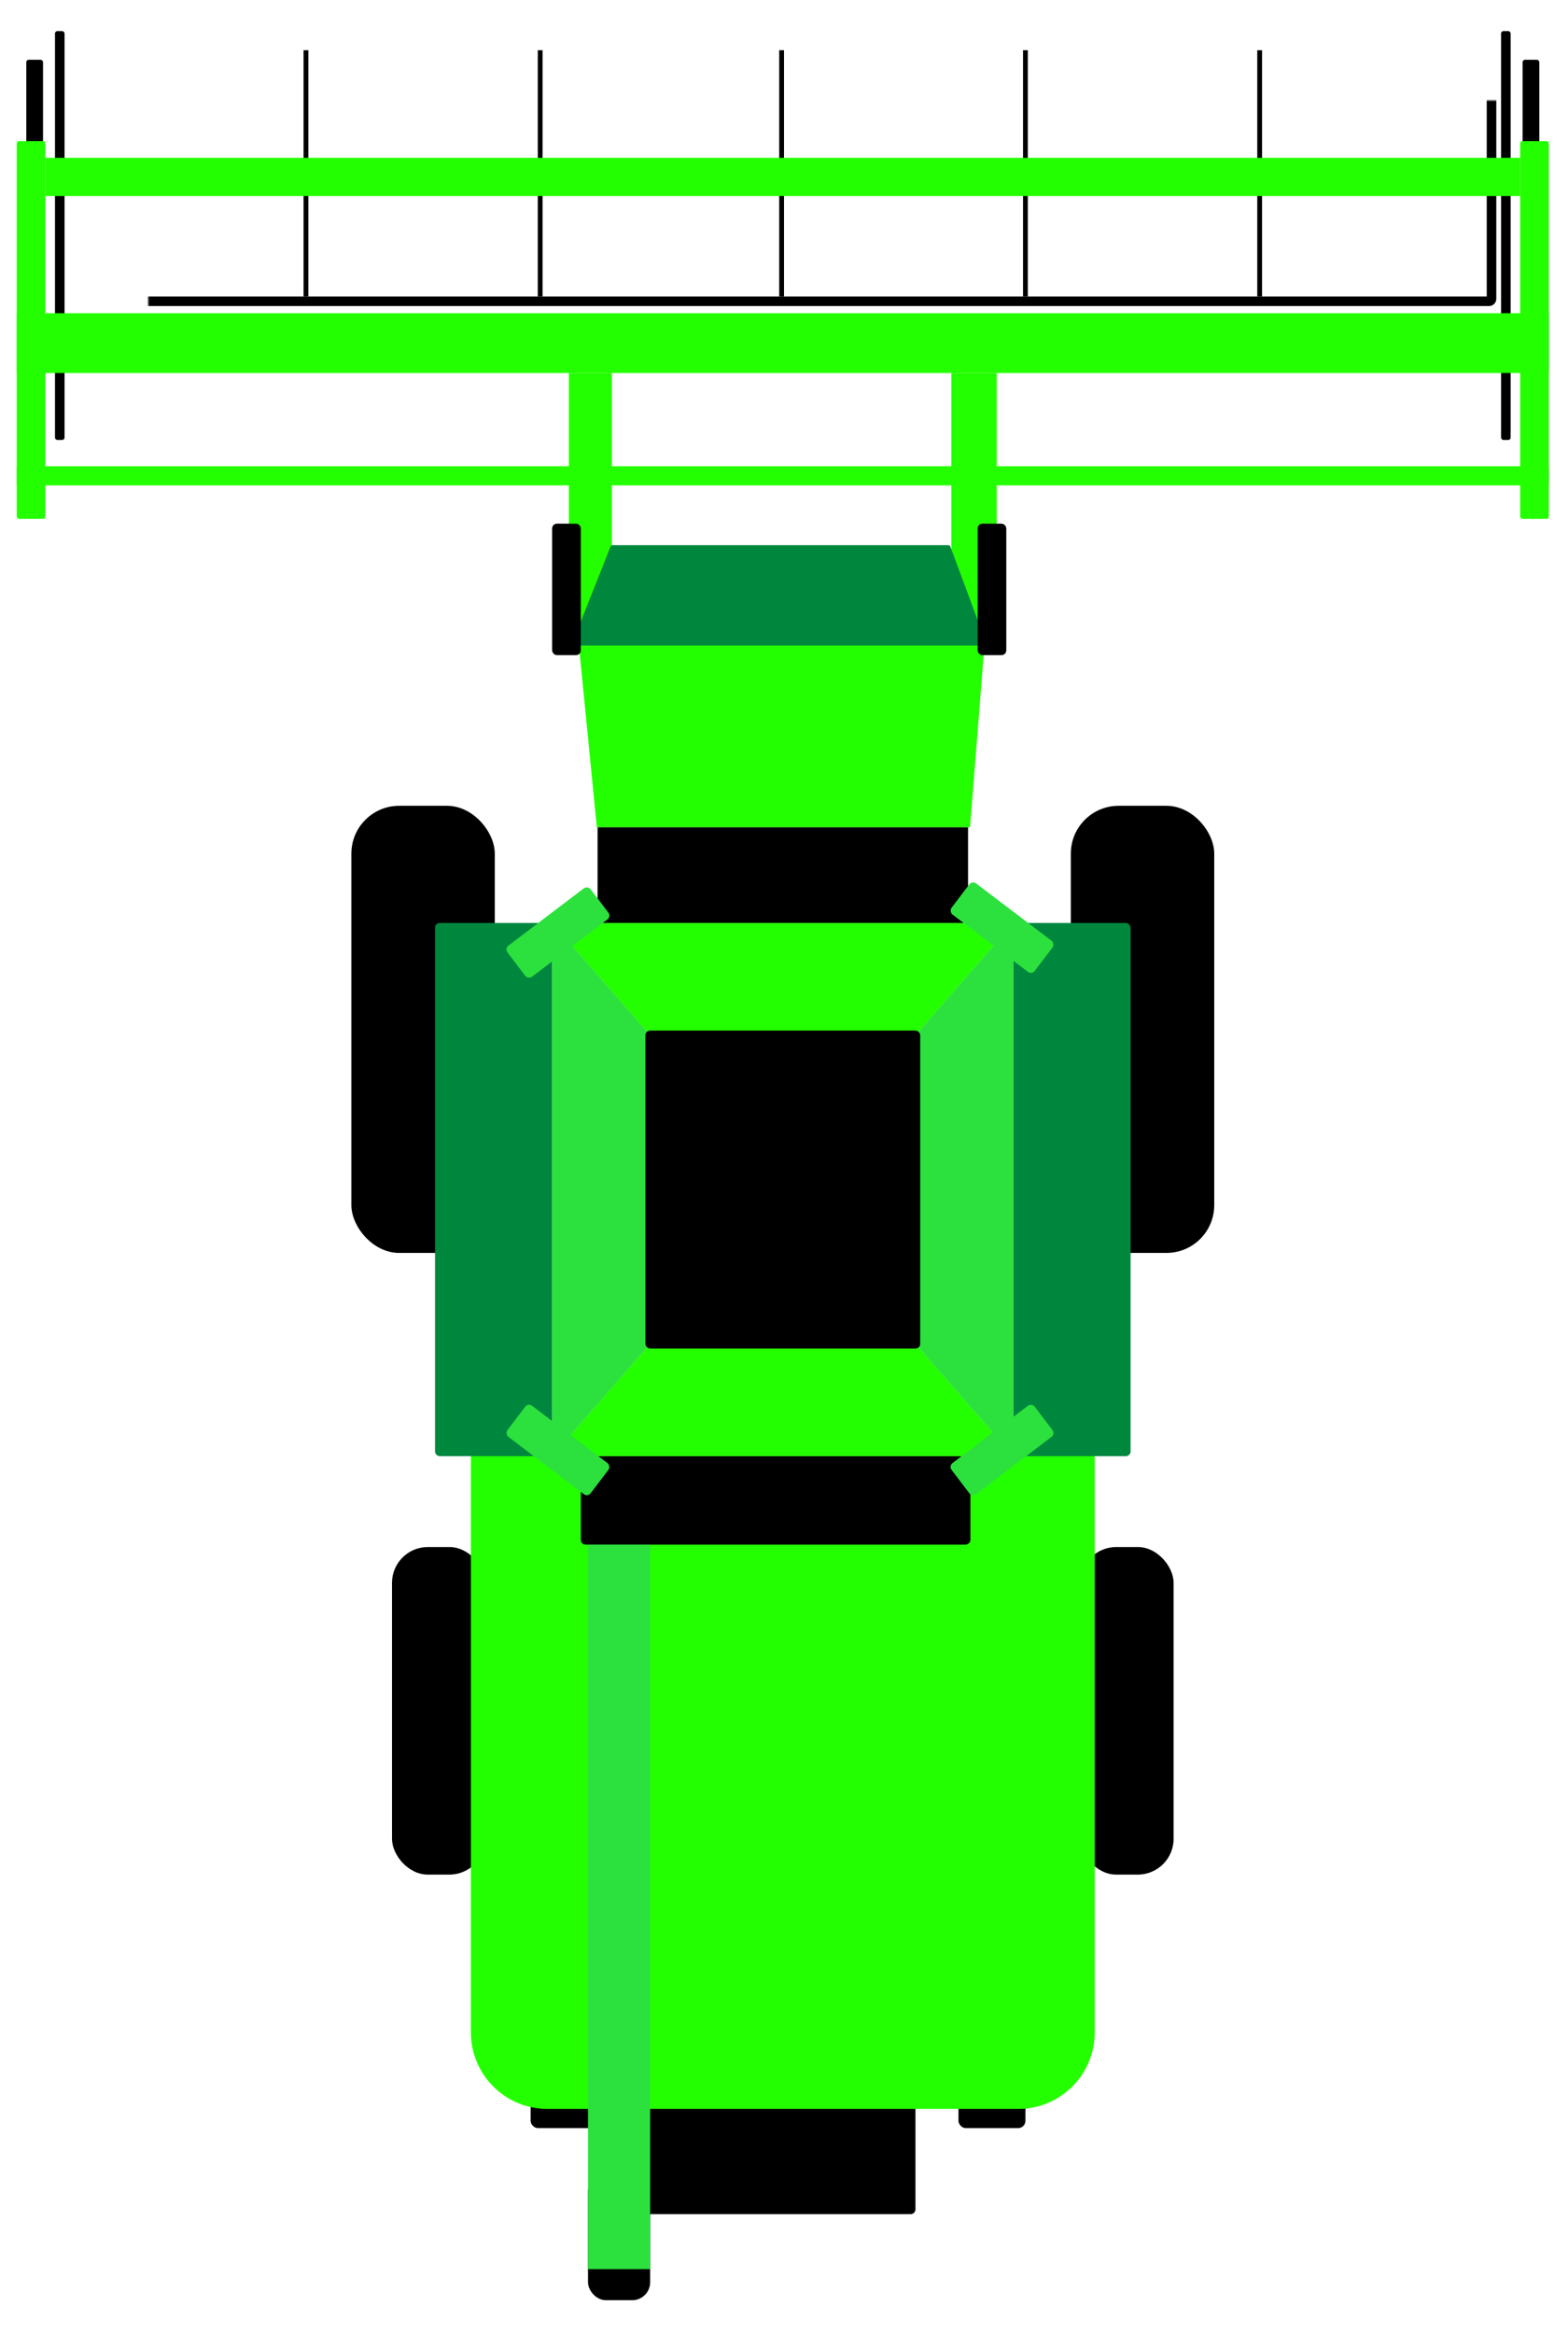 <svg width="656" height="976" viewBox="0 0 656 976" fill="none" xmlns="http://www.w3.org/2000/svg">
<rect x="637" y="25" width="7" height="118" rx="1" fill="black"/>
<rect x="11" y="25" width="7" height="118" rx="1" fill="black"/>
<rect x="164" y="647" width="39" height="137" rx="15" fill="black"/>
<rect x="452" y="647" width="39" height="137" rx="15" fill="black"/>
<rect x="448" y="337" width="60" height="187" rx="20" fill="black"/>
<rect x="147" y="337" width="60" height="187" rx="20" fill="black"/>
<rect x="250" y="647" width="144" height="213" fill="#5C5C5C"/>
<rect x="260" y="869" width="123" height="57" rx="2" fill="black"/>
<rect x="222" y="868" width="28" height="22" rx="3" fill="black"/>
<rect x="401" y="868" width="28" height="22" rx="3" fill="black"/>
<path d="M197 608H458V850C458 867.673 443.673 882 426 882H229C211.327 882 197 867.673 197 850V608Z" fill="#24FF00"/>
<rect x="416" y="386" width="57" height="223" rx="2" fill="#00873E"/>
<path d="M242 268H412L405.837 346H249.695L242 268Z" fill="#24FF00"/>
<rect x="405" y="346" width="40" height="155" transform="rotate(90 405 346)" fill="black"/>
<rect x="238" y="156" width="18" height="104" fill="#24FF00"/>
<rect x="398" y="156" width="19" height="104" fill="#24FF00"/>
<rect x="246" y="909" width="26" height="53" rx="7.5" fill="black"/>
<rect x="406" y="605" width="41" height="163" rx="2" transform="rotate(90 406 605)" fill="black"/>
<mask id="path-19-inside-1_11_161" fill="white">
<rect x="31" y="21" width="593" height="105" rx="1"/>
</mask>
<rect x="31" y="21" width="593" height="105" rx="1" stroke="black" stroke-width="4" mask="url(#path-19-inside-1_11_161)"/>
<path d="M128 21V124" stroke="black" stroke-width="2"/>
<path d="M527 21V124" stroke="black" stroke-width="2"/>
<path d="M429 21V124" stroke="black" stroke-width="2"/>
<path d="M226 21V124" stroke="black" stroke-width="2"/>
<path d="M327 21V124" stroke="black" stroke-width="2"/>
<rect x="628" y="13" width="4" height="171" rx="1" fill="black"/>
<rect x="23" y="13" width="4" height="171" rx="1" fill="black"/>
<rect x="7" y="195" width="641" height="8" fill="#24FF00"/>
<rect x="19" y="66" width="617" height="16" fill="#24FF00"/>
<rect x="7" y="131" width="641" height="25" fill="#24FF00"/>
<rect x="636" y="59" width="12" height="158" rx="1" fill="#24FF00"/>
<rect x="7" y="59" width="12" height="158" rx="1" fill="#24FF00"/>
<rect x="231" y="386" width="193" height="223" fill="#D9D9D9"/>
<path d="M382.936 433.055L424 386H326.473H231L272.064 433.055H382.936Z" fill="#24FF00"/>
<path d="M272.064 561.945L231 609H424L382.936 561.945H272.064Z" fill="#24FF00"/>
<rect x="406.758" y="368.244" width="43.674" height="16.333" rx="2" transform="rotate(37.22 406.758 368.244)" fill="#2CE13E"/>
<rect x="396.879" y="613.116" width="43.674" height="16.333" rx="2" transform="rotate(-37.22 396.879 613.116)" fill="#2CE13E"/>
<rect x="246" y="646" width="26" height="303" fill="#2CE13E"/>
<path d="M240.473 270H411.561C412.258 270 412.741 269.305 412.498 268.651L397.614 228.651C397.468 228.26 397.094 228 396.676 228H256.35C255.94 228 255.571 228.25 255.42 228.631L239.543 268.631C239.283 269.288 239.766 270 240.473 270Z" fill="#00873E"/>
<rect x="409" y="219" width="12" height="55" rx="2" fill="black"/>
<rect x="231" y="219" width="12" height="55" rx="2" fill="black"/>
<path d="M184 386H229C230.105 386 231 386.895 231 388V607C231 608.105 230.105 609 229 609H184C182.895 609 182 608.105 182 607V388C182 386.895 182.895 386 184 386Z" fill="#00873E"/>
<path d="M272.064 433.055L231 386V609L272.064 561.945V433.055Z" fill="#2CE13E"/>
<path d="M382.936 433.055L424 386V609L382.936 561.945V433.055Z" fill="#2CE13E"/>
<rect x="211.09" y="396.704" width="43.674" height="16.333" rx="2" transform="rotate(-37.22 211.09 396.704)" fill="#2CE13E"/>
<rect x="220.969" y="586.699" width="43.674" height="16.333" rx="2" transform="rotate(37.22 220.969 586.699)" fill="#2CE13E"/>
<rect x="270" y="431" width="115" height="133" rx="2" fill="black"/>
</svg>
